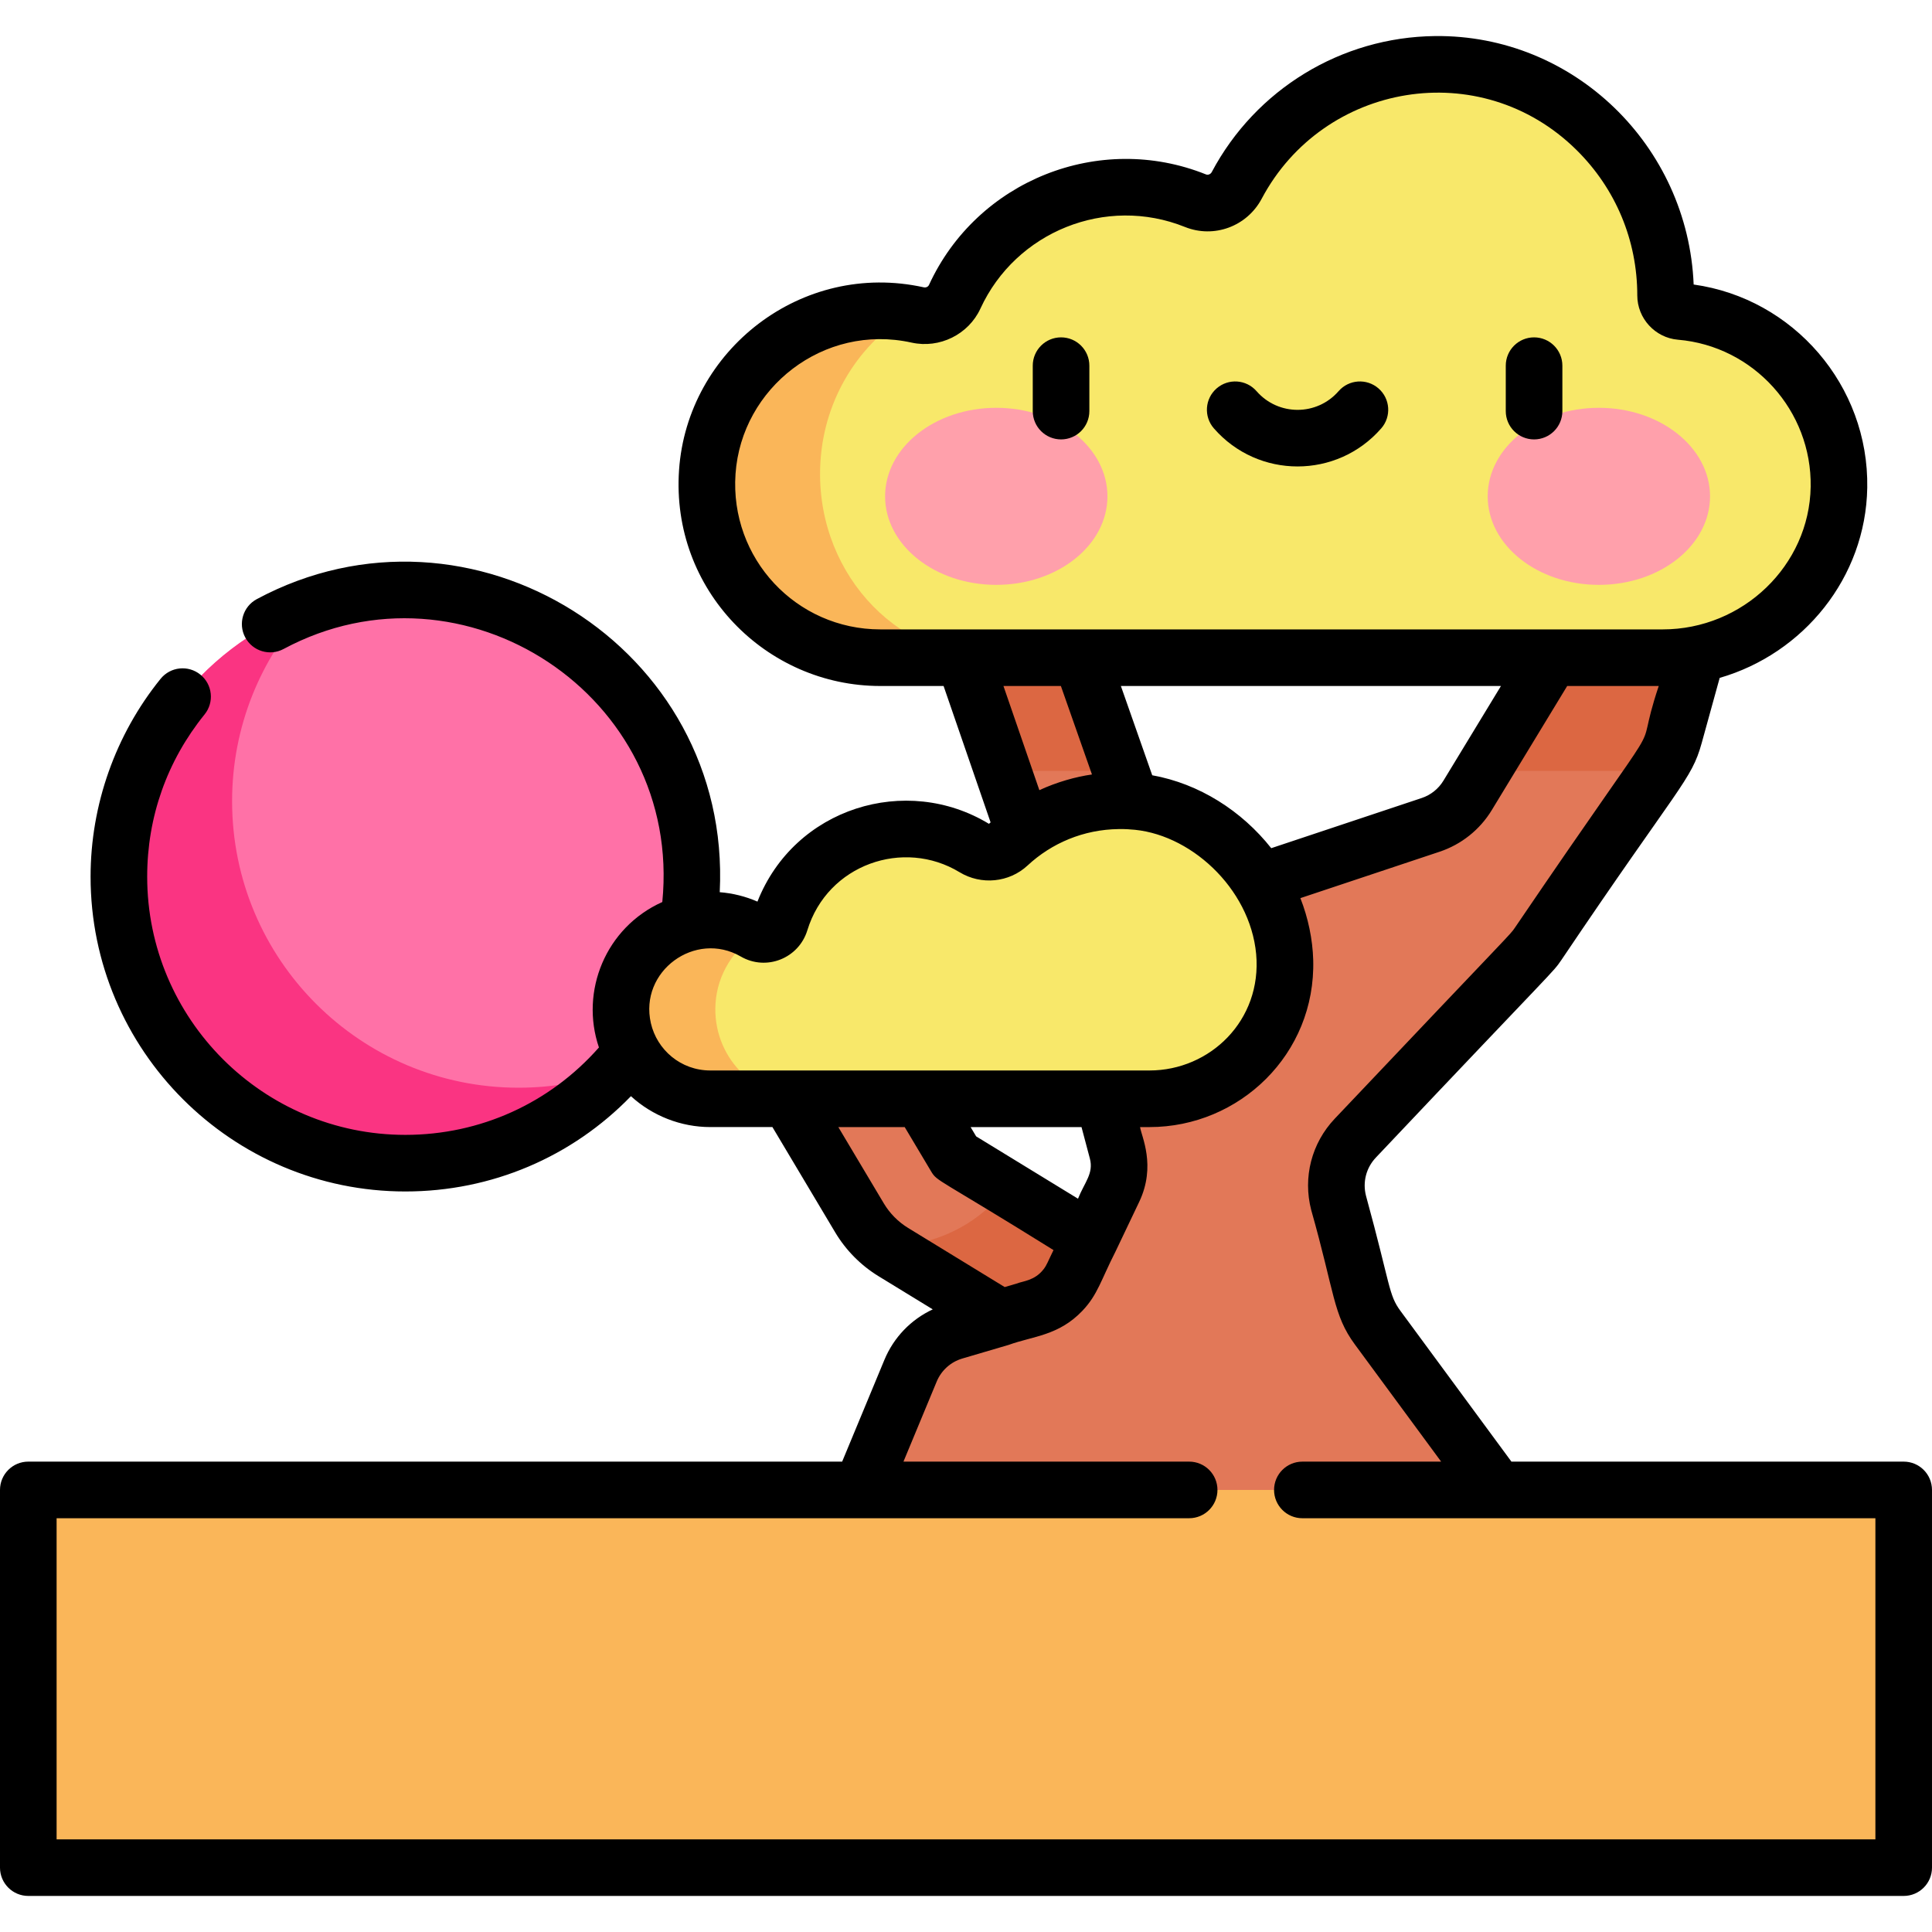 <svg id="Capa_1" enable-background="new 0 0 512 512" height="512" viewBox="0 0 512 512" width="512" xmlns="http://www.w3.org/2000/svg"><circle cx="107.431" cy="232.332" fill="#ff71a7" r="75.924"/><path d="m137.431 288.255c-41.932 0-75.924-33.992-75.924-75.924 0-19.828 7.608-37.874 20.055-51.396-29.194 10.58-50.055 38.55-50.055 71.396 0 41.932 33.992 75.924 75.924 75.924 22.104 0 41.994-9.452 55.869-24.527-8.074 2.927-16.784 4.527-25.869 4.527z" fill="#fa3482"/><path d="m279.274 357.841-42.53-26.026c-3.661-2.238-6.763-5.374-8.965-9.067l-26.152-43.863 25.862-15.419 25.707 43.119 41.793 25.576z" fill="#e27858"/><path d="m404.115 404.845-39.006-52.976c-1.822-2.474-3.154-5.273-3.925-8.247l-6.438-24.833c-1.585-6.113.094-12.611 4.441-17.191l46.053-48.526c.869-.916 1.665-1.898 2.381-2.938l32.158-46.712c1.78-2.586 3.116-5.452 3.952-8.478l12.301-44.539-36.95 10.758-30.154 49.628c-2.236 3.68-5.705 6.447-9.79 7.809l-69.035 23.012-28.911-82.319h-30.957l30.957 89.803 14.882 55.999c.905 3.404.569 7.018-.947 10.197l-10.86 22.772c-1.957 4.103-5.566 7.18-9.928 8.463l-21.41 6.298c-5.254 1.545-9.527 5.383-11.627 10.441l-17.26 41.581h180.073z" fill="#e27858"/><path d="m294.99 332.159-28.291-17.313c-5.008 6.541-11.998 11.396-20.033 13.76l-.792.233c-2.934.863-5.726 2.03-8.357 3.448l41.758 25.554z" fill="#dc6742"/><path d="m404.115 404.845-39.006-52.976c-1.822-2.474-3.154-5.273-3.925-8.247l-6.438-24.833c-1.585-6.113.094-12.611 4.441-17.191l46.053-48.526c.869-.916 1.665-1.898 2.381-2.938l32.158-46.712c1.78-2.586 3.116-5.452 3.952-8.478l12.301-44.539-36.95 10.758-30.154 49.628c-2.236 3.68-5.705 6.447-9.79 7.809l-69.035 23.012-28.911-82.319h-30.957l30.957 89.803 14.882 55.999c.905 3.404.569 7.018-.947 10.197l-10.86 22.772c-1.957 4.103-5.566 7.18-9.928 8.463l-21.41 6.298c-5.254 1.545-9.527 5.383-11.627 10.441l-17.26 41.581h180.073z" fill="#e27858"/><path d="m456.032 150.404-36.95 10.757-26.209 43.135h46.303l.603-.875c1.781-2.586 3.116-5.452 3.952-8.478z" fill="#dc6742"/><path d="m281.191 159.291h-30.957l15.515 45.006h31.249z" fill="#dc6742"/><path d="m445.296 82.553c-2.207-.185-3.9-2.039-3.9-4.254 0-33.744-27.299-61.626-61.041-61.24-22.814.261-42.58 13.186-52.61 32.072-2.082 3.92-6.811 5.712-10.929 4.058-5.731-2.302-11.988-3.569-18.543-3.569-20.086 0-37.384 11.893-45.261 29.017-1.711 3.719-5.816 5.718-9.813 4.834-4.323-.956-8.874-1.304-13.564-.939-22.525 1.755-40.646 20.019-42.198 42.558-1.848 26.851 19.386 49.207 45.842 49.207h207.361c25.2 0 46.283-19.972 46.704-45.168.407-24.421-18.238-44.576-42.048-46.576z" fill="#f8e86a"/><path d="m217.438 122.176c1.09-16.781 10.373-31.314 23.611-39.121-3.674-.63-7.494-.829-11.413-.523-22.525 1.755-40.646 20.019-42.198 42.559-1.848 26.851 19.386 49.207 45.842 49.207h30c-26.456-.001-47.69-23.681-45.842-52.122z" fill="#fab659"/><path d="m340.518 254.606c-.602-21.889-19.643-41.328-41.516-42.354-12.296-.577-23.534 3.942-31.794 11.622-2.472 2.299-6.131 2.613-9.017.861-5.267-3.199-11.447-5.044-18.06-5.044-15.698 0-28.97 10.373-33.343 24.639-.874 2.853-4.126 4.166-6.708 2.671-3.918-2.268-8.546-3.446-13.471-3.114-11.74.791-21.263 10.366-21.993 22.11-.855 13.763 10.053 25.191 23.631 25.191h116.384c19.491 0 35.762-15.541 35.903-35.031.003-.515-.002-1.032-.016-1.551z" fill="#f8e86a"/><path d="m189.615 265.998c.487-7.839 4.903-14.695 11.27-18.634-.273-.095-.543-.211-.805-.363-3.918-2.268-8.546-3.446-13.471-3.114-11.74.791-21.263 10.366-21.993 22.11-.855 13.762 10.053 25.191 23.631 25.191h25c-13.578 0-24.487-11.428-23.632-25.19z" fill="#fab659"/><ellipse cx="264.021" cy="131.534" fill="#ffa0ab" rx="29.462" ry="23.462"/><ellipse cx="423.716" cy="131.534" fill="#ffa0ab" rx="29.462" ry="23.462"/><path d="m7.5 394.846h497v100.099h-497z" fill="#fab659"/><path d="m281.191 116.448c4.142 0 7.5-3.357 7.5-7.5v-12.043c0-4.142-3.358-7.5-7.5-7.5s-7.5 3.358-7.5 7.5v12.043c0 4.143 3.358 7.5 7.5 7.5z"/><path d="m406.545 116.448c4.142 0 7.5-3.357 7.5-7.5v-12.043c0-4.142-3.358-7.5-7.5-7.5s-7.5 3.358-7.5 7.5v12.043c0 4.143 3.358 7.5 7.5 7.5z"/><path d="m366.047 113.518c2.721-3.123 2.396-7.86-.727-10.582s-7.86-2.396-10.582.727c-5.747 6.595-15.977 6.614-21.74 0-2.722-3.123-7.459-3.448-10.582-.727s-3.448 7.459-.727 10.582c11.738 13.467 32.633 13.453 44.358 0z"/><path d="m504.5 387.346h-103.956l-29.396-39.924c-3.201-4.347-2.531-6.353-9.142-30.515-.942-3.632.038-7.425 2.621-10.146 48.884-51.699 46.686-48.763 49.172-52.374 31.318-46.505 34.43-47.557 37.161-57.447l4.775-17.291c22.198-6.42 38.709-26.576 39.107-50.396.452-27.05-19.538-50.155-46.005-53.85-1.498-36.758-31.744-66.278-68.568-65.845-24.824.284-47.489 14.099-59.148 36.054-.295.556-.973.833-1.51.616-28.282-11.359-60.68 1.594-73.413 29.273-.229.499-.809.771-1.379.645-32.368-7.159-62.677 16.659-64.864 48.428-2.184 31.731 23.077 57.222 53.324 57.222h16.78l12.46 36.146c-.144.13-.293.251-.435.382-21.908-13.307-51.531-4.303-61.351 20.613-3.167-1.388-6.539-2.22-9.995-2.494 3.254-65.002-66.058-108.034-122.682-77.668-3.65 1.958-5.022 6.504-3.065 10.154 1.958 3.65 6.504 5.022 10.154 3.065 47.687-25.576 105.783 12.404 100.373 67.053-15.002 6.73-21.867 23.648-16.793 38.542-13.01 14.775-31.47 23.166-51.295 23.166-37.729 0-68.424-30.695-68.424-68.424 0-15.83 5.26-30.699 15.212-42.998 2.605-3.22 2.107-7.942-1.113-10.548s-7.942-2.108-10.548 1.112c-11.963 14.785-18.552 33.406-18.552 52.433 0 46 37.424 83.424 83.424 83.424 22.805 0 44.123-9.102 59.777-25.25 5.717 5.221 13.255 8.183 21.038 8.183h16.457l16.634 27.9c2.824 4.734 6.798 8.755 11.495 11.625l14.36 8.788c-5.765 2.685-10.335 7.407-12.818 13.387l-11.19 26.958h-215.682c-4.143 0-7.5 3.358-7.5 7.5v100.099c0 4.142 3.357 7.5 7.5 7.5h497c4.142 0 7.5-3.358 7.5-7.5v-100.098c0-4.142-3.358-7.5-7.5-7.5zm-58.56-312.266c-.005 0-.011-.001-.016-.001.006.001.01.001.016.001zm-251.02 50.525c1.569-22.809 23.335-39.969 46.659-34.812 7.413 1.64 15.087-2.154 18.247-9.022 9.366-20.36 33.233-30.041 54.195-21.623 7.689 3.088 16.438-.136 20.349-7.5 16.342-30.773 57.976-38.055 83.446-12.875 10.37 10.252 16.081 23.934 16.081 38.526 0 6.069 4.731 11.22 10.772 11.728 20.062 1.686 35.513 18.807 35.177 38.978-.348 20.856-17.978 37.793-39.205 37.793-24.158 0-182.719 0-207.361 0-22.263-.001-39.904-18.777-38.36-41.193zm110.434 79.849-8.309-23.657h100.723l-15.25 25.099c-1.312 2.159-3.355 3.789-5.752 4.588l-39.875 13.292c-7.824-9.89-19.08-17.089-31.537-19.322zm-39.428-23.657h15.221l8.235 23.448c-4.356.614-9.331 2.027-13.941 4.155zm-93.44 89.348c-3.145-13.786 11.779-24.634 23.836-17.653 6.741 3.904 15.342.52 17.637-6.964 5.357-17.479 25.504-24.394 40.338-15.382 5.735 3.483 13.144 2.752 18.018-1.779 6.365-5.916 14.837-9.551 24.183-9.654 2.087-.022 2.905.09 2.803.082 15.787.752 31.964 15.44 33.595 33.039 1.59 17.592-12.244 30.854-28.265 30.854-35.303 0-81.21 0-116.384 0-7.822.001-14.132-5.46-15.761-12.543zm116.339 35.875c1.05 3.949-1.387 6.264-3.143 10.65l-26.991-16.518-1.469-2.464h29.39zm-48.17 18.396c-2.628-1.606-4.853-3.857-6.435-6.509l-12.054-20.218h17.591l6.997 11.735c1.664 2.793 1.468 1.572 32.435 20.859-1.589 3.228-1.741 3.922-2.629 5.076-2.347 3.047-5.434 3.121-7.173 3.806l-3.128.92-25.6-15.666c-.002-.002-.003-.003-.004-.003zm256.345 162.029h-482v-85.099h300.139c4.143 0 7.5-3.358 7.5-7.5s-3.357-7.5-7.5-7.5h-75.713l8.803-21.207c1.237-2.979 3.721-5.211 6.816-6.122l12.253-3.604h.001c6.475-2.346 13.252-2.429 19.547-9.041 4.046-4.25 4.898-8.079 8.791-15.731 0 0 0-.001 0-.002l6.257-13.121c4.582-9.607.558-17.462.236-19.83.188 0 2.631 0 2.5 0 23.797 0 44.078-19.292 43.384-44.29v.002c-.15-5.453-1.342-11.168-3.402-16.388l36.896-12.298c5.763-1.921 10.674-5.838 13.828-11.029l19.983-32.888h24.261c-7.846 23.528 6.68-1.898-38.137 64.084-1.393 2.024.467-.298-47.698 50.555-6.169 6.501-8.509 15.562-6.26 24.236 6.255 22.058 5.787 27.771 11.583 35.644l22.848 31.03h-36.778c-4.142 0-7.5 3.358-7.5 7.5s3.358 7.5 7.5 7.5h151.861v85.099z"/></svg>